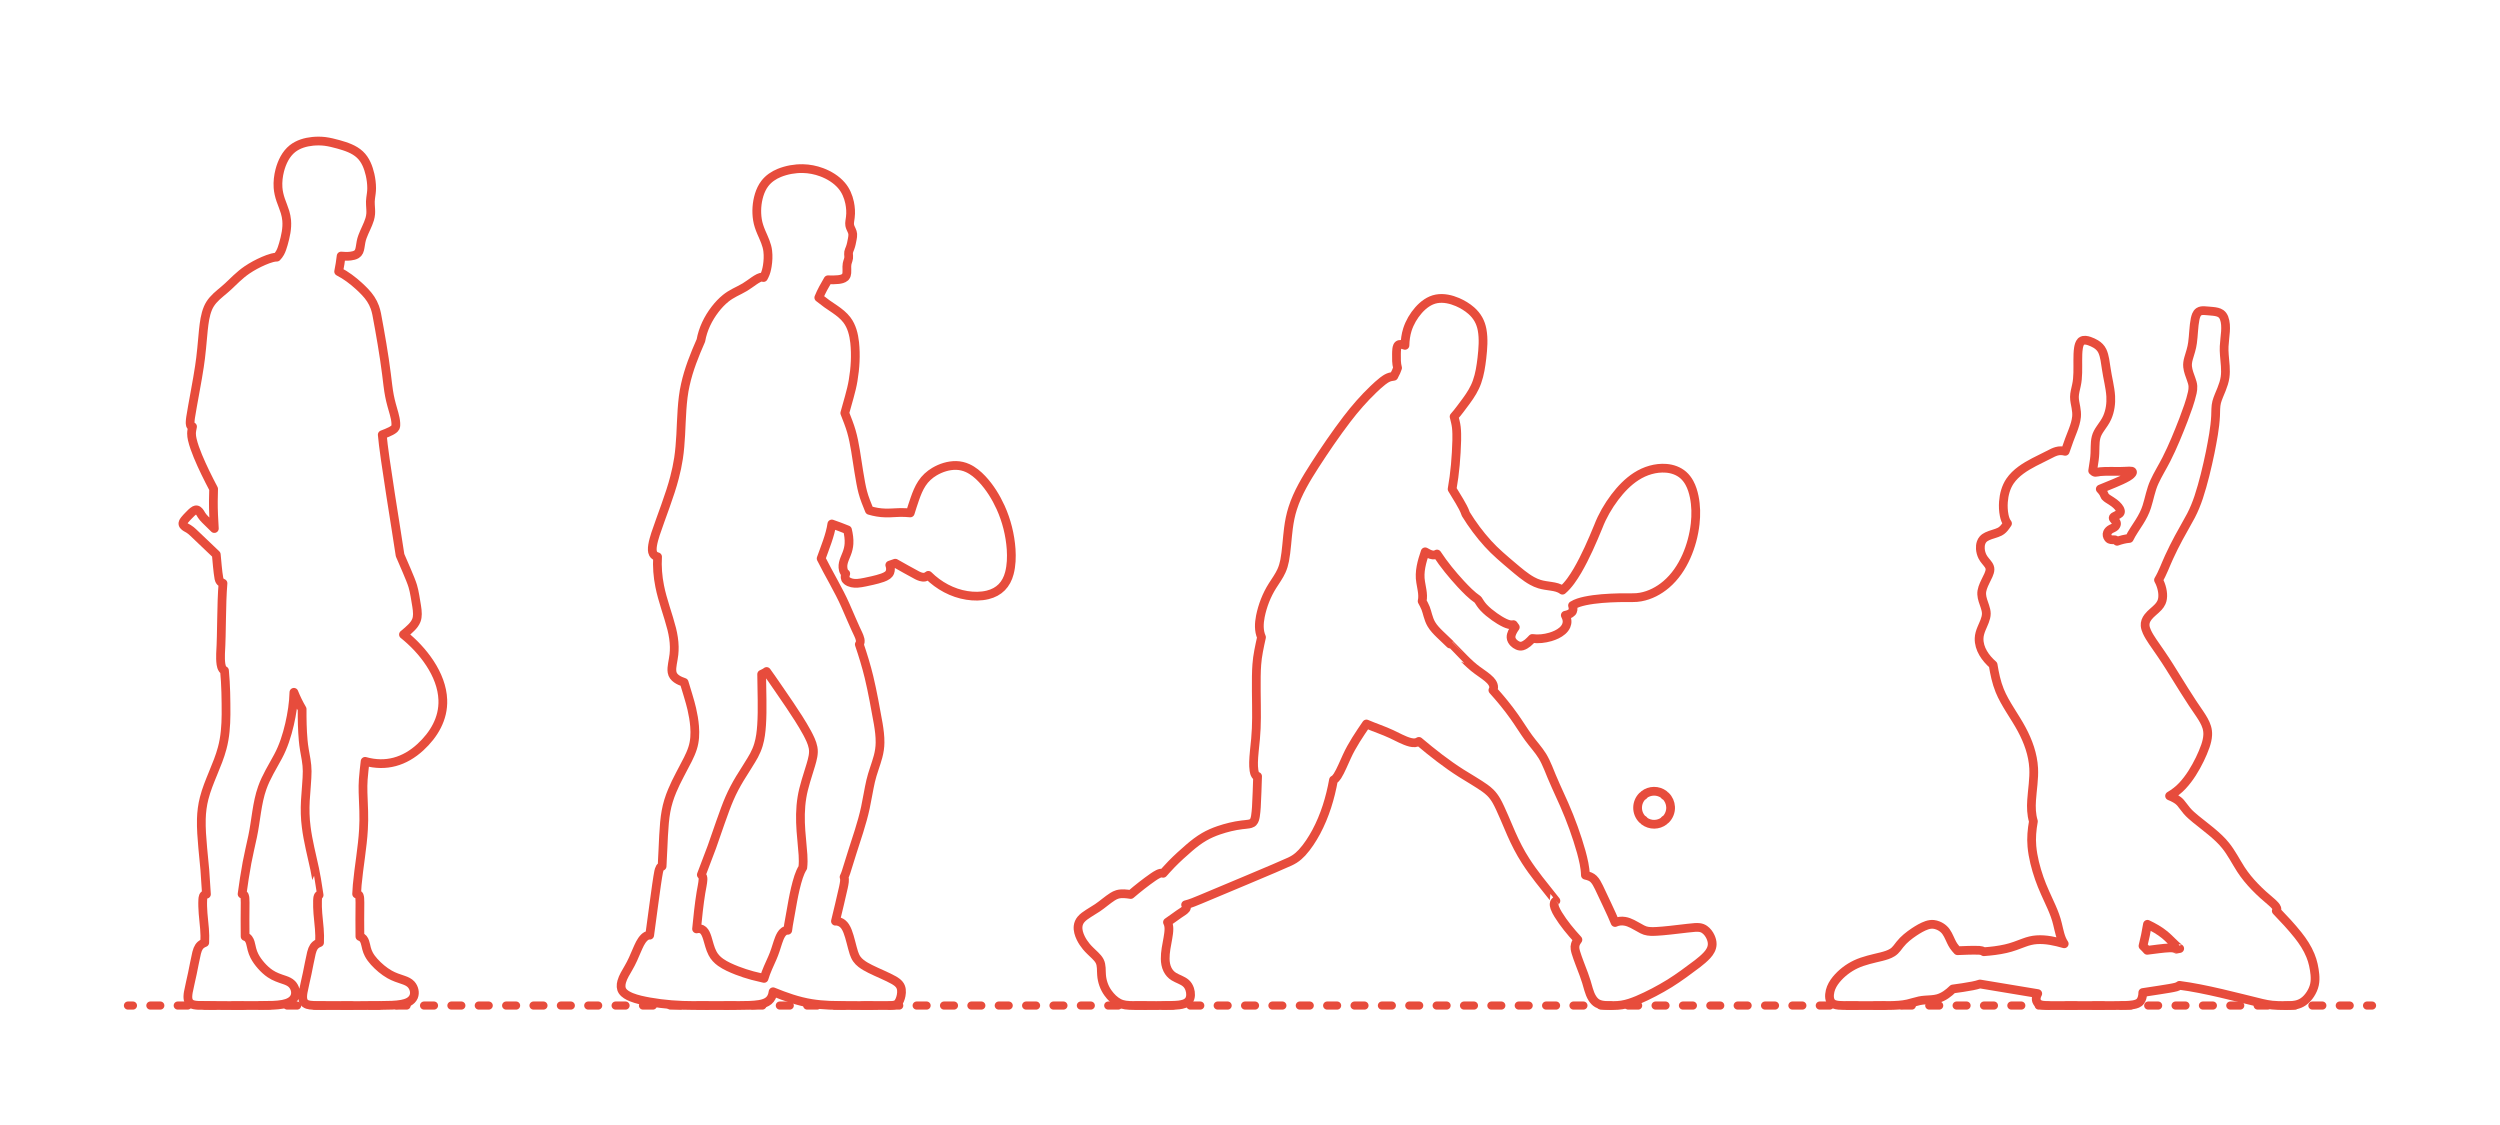 <?xml version="1.0" encoding="utf-8"?>
<!-- Generator: Adobe Illustrator 25.0.0, SVG Export Plug-In . SVG Version: 6.00 Build 0)  -->
<svg version="1.1" xmlns="http://www.w3.org/2000/svg" xmlns:xlink="http://www.w3.org/1999/xlink" x="0px" y="0px" width="1000px"
	 height="450px" viewBox="0 0 1000 450" style="enable-background:new 0 0 1000 450;" xml:space="preserve">
<style type="text/css">
	.st0{fill:#FFFFFF;}
	.st1{fill:#E74C3C;}
	.st2{fill:none;stroke:#E74C3C;stroke-width:2.75;stroke-linecap:round;stroke-linejoin:round;}
	.st3{fill:none;stroke:#E74C3C;stroke-width:2.75;stroke-linecap:round;stroke-linejoin:round;stroke-dasharray:2.79,5.58;}
	.st4{fill:none;stroke:#E74C3C;stroke-width:2.75;stroke-linecap:round;stroke-linejoin:round;stroke-dasharray:3.277,6.553;}
	.st5{fill:none;stroke:#E74C3C;stroke-width:2.75;stroke-linecap:round;stroke-linejoin:round;stroke-dasharray:2.966,5.931;}
	.st6{fill:none;stroke:#E74C3C;stroke-width:2.75;stroke-linecap:round;stroke-linejoin:round;stroke-dasharray:3.245,6.49;}
	.st7{fill:none;stroke:#E74C3C;stroke-width:2.75;stroke-linecap:round;stroke-linejoin:round;stroke-dasharray:3.275,6.55;}
	.st8{fill:none;stroke:#E74C3C;stroke-width:2.75;stroke-linecap:round;stroke-linejoin:round;stroke-dasharray:3.384,6.767;}
	.st9{fill:none;stroke:#E74C3C;stroke-width:2.75;stroke-linecap:round;stroke-linejoin:round;stroke-dasharray:3.2,6.401;}
	.st10{fill:none;stroke:#E74C3C;stroke-width:3.25;stroke-linecap:round;stroke-linejoin:round;}
	.st11{fill:none;stroke:#E74C3C;stroke-width:3.25;stroke-linecap:round;stroke-linejoin:round;stroke-dasharray:3.996,6.994;}
	.st12{fill:none;stroke:#E74C3C;stroke-width:3.25;stroke-linecap:round;stroke-linejoin:round;stroke-dasharray:4.019,7.034;}
	.st13{fill:none;stroke:#E74C3C;stroke-width:3.25;stroke-linecap:round;stroke-linejoin:round;stroke-dasharray:4.02,7.035;}
	.st14{fill:none;stroke:#E74C3C;stroke-width:3.25;stroke-linecap:round;stroke-linejoin:round;stroke-dasharray:3.99,6.982;}
	.st15{fill:none;stroke:#E74C3C;stroke-width:3.25;stroke-linecap:round;stroke-linejoin:round;stroke-dasharray:3.995,6.992;}
	.st16{fill:none;stroke:#E74C3C;stroke-width:3.25;stroke-linecap:round;stroke-linejoin:round;stroke-dasharray:3.995,6.992;}
	.st17{fill:none;stroke:#E74C3C;stroke-width:3.25;stroke-linecap:round;stroke-linejoin:round;stroke-dasharray:3.998,6.997;}
	.st18{fill:none;stroke:#E74C3C;stroke-width:3.25;stroke-linecap:round;stroke-linejoin:round;stroke-dasharray:4.018,7.031;}
	.st19{fill:none;stroke:#E74C3C;stroke-width:3.25;stroke-linecap:round;stroke-linejoin:round;stroke-dasharray:3.998,6.996;}
	.st20{fill:none;stroke:#E74C3C;stroke-width:3.25;stroke-linecap:round;stroke-linejoin:round;stroke-dasharray:4.021,7.036;}
	.st21{fill:none;stroke:#E74C3C;stroke-width:3.25;stroke-linecap:round;stroke-linejoin:round;stroke-dasharray:4.021,7.037;}
	.st22{fill:none;stroke:#E74C3C;stroke-width:3.25;stroke-linecap:round;stroke-linejoin:round;stroke-dasharray:3.982,6.968;}
	.st23{fill:none;stroke:#E74C3C;stroke-width:3.25;stroke-linecap:round;stroke-linejoin:round;stroke-dasharray:3.955,6.922;}
	.st24{fill:none;stroke:#E74C3C;stroke-width:3.25;stroke-linecap:round;stroke-linejoin:round;stroke-dasharray:4.07,7.122;}
	.st25{fill:none;stroke:#E74C3C;stroke-width:3.25;stroke-linecap:round;stroke-linejoin:round;stroke-dasharray:4.069,7.121;}
	.st26{fill:none;stroke:#E74C3C;stroke-width:3.25;stroke-linecap:round;stroke-linejoin:round;stroke-dasharray:4.049,7.086;}
	.st27{fill:none;stroke:#E74C3C;stroke-width:3.25;stroke-linecap:round;stroke-linejoin:round;stroke-dasharray:3.969,6.946;}
	.st28{fill:none;stroke:#E74C3C;stroke-width:3.25;stroke-linecap:round;stroke-linejoin:round;stroke-dasharray:4.031,7.054;}
	.st29{fill:none;stroke:#E74C3C;stroke-width:3.25;stroke-linecap:round;stroke-linejoin:round;stroke-dasharray:4.008,7.014;}
	.st30{fill:none;stroke:#E74C3C;stroke-width:3.25;stroke-linecap:round;stroke-linejoin:round;stroke-dasharray:3.999,6.998;}
	.st31{fill:none;stroke:#E74C3C;stroke-width:3.25;stroke-linecap:round;stroke-linejoin:round;stroke-dasharray:4.022,7.038;}
	.st32{fill:none;stroke:#E74C3C;stroke-width:3.25;stroke-linecap:round;stroke-linejoin:round;stroke-dasharray:4.012,7.021;}
	.st33{fill:none;stroke:#E74C3C;stroke-width:3.25;stroke-linecap:round;stroke-linejoin:round;stroke-dasharray:4.017,7.03;}
	.st34{fill:none;stroke:#E74C3C;stroke-width:3.25;stroke-linecap:round;stroke-linejoin:round;stroke-dasharray:4.002,7.004;}
	.st35{fill:none;stroke:#E74C3C;stroke-width:3.25;stroke-linecap:round;stroke-linejoin:round;stroke-dasharray:4.013,7.023;}
	.st36{fill:none;stroke:#E74C3C;stroke-width:3.25;stroke-linecap:round;stroke-linejoin:round;stroke-dasharray:3.974,6.955;}
	.st37{fill:none;stroke:#E74C3C;stroke-width:3.25;stroke-linecap:round;stroke-linejoin:round;stroke-dasharray:3.99,6.983;}
	.st38{fill:none;stroke:#E74C3C;stroke-width:3.25;stroke-linecap:round;stroke-linejoin:round;stroke-dasharray:4.017,7.029;}
	.st39{fill:none;stroke:#E74C3C;stroke-width:3.25;stroke-linecap:round;stroke-linejoin:round;stroke-dasharray:3.981,6.966;}
	.st40{fill:none;stroke:#E74C3C;stroke-width:3.25;stroke-linecap:round;stroke-linejoin:round;stroke-dasharray:4.013,7.023;}
	.st41{fill:none;stroke:#E74C3C;stroke-width:3.25;stroke-linecap:round;stroke-linejoin:round;stroke-dasharray:3.997,6.994;}
	.st42{fill:none;stroke:#E74C3C;stroke-width:3;stroke-linecap:round;stroke-linejoin:round;}
	.st43{fill:none;stroke:#E74C3C;stroke-width:3;stroke-linecap:round;stroke-linejoin:round;stroke-dasharray:3.979,6.963;}
	.st44{fill:none;stroke:#E74C3C;stroke-width:3;stroke-linecap:round;stroke-linejoin:round;stroke-dasharray:3.98,6.966;}
	.st45{fill:none;stroke:#E74C3C;stroke-width:3;stroke-linecap:round;stroke-linejoin:round;stroke-dasharray:3.979,6.964;}
	.st46{fill:none;stroke:#E74C3C;stroke-width:2.75;stroke-linecap:round;stroke-linejoin:round;stroke-miterlimit:10;}
	.st47{fill:none;stroke:#E74C3C;stroke-width:3.5;stroke-linecap:round;stroke-linejoin:round;stroke-miterlimit:10;}
	.st48{fill:none;stroke:#E74C3C;stroke-width:3;stroke-linecap:round;stroke-linejoin:round;stroke-miterlimit:10;}
</style>
<g id="FILL-BACKGROUND">
	<rect x="0" class="st0" width="1000" height="450"/>
</g>
<g id="N-TEXT">
</g>
<g id="N-DIMENSIONS">
</g>
<g id="_x32_D_x24_AG-GUIDES">
</g>
<g id="_x32_D_x24_AG-DIAGRAM">
	<g id="POLYLINE_1756_">
		<g>
			<g>
				<line class="st10" x1="51.18" y1="402.22" x2="53.18" y2="402.22"/>
				<line class="st39" x1="60.146" y1="402.22" x2="943.337" y2="402.22"/>
				<line class="st10" x1="946.82" y1="402.22" x2="948.82" y2="402.22"/>
			</g>
		</g>
	</g>
</g>
<g id="_x32_D_x24_AG-SPORTS">
</g>
<g id="_x32_D_x24_AG-OUTLINE">
	<g id="POLYLINE_1701_">
		<path class="st47" d="M871.88,379.416c-2.072-1.572-3.937-3.792-5.937-5.449c-2.098-1.73-4.51-3.077-6.958-4.245
			c-0.461,2.867-1.073,5.84-1.784,8.655c0.572,0.549,1.176,1.141,1.679,1.752c2.609-0.309,6.515-0.906,9.101-0.983
			c0.427-0.007,0.863,0.005,1.284,0.077c0.407,0.066,0.828,0.188,1.159,0.37c0.064,0.034,0.11,0.064,0.137,0.08
			C870.596,379.694,871.88,379.416,871.88,379.416z"/>
	</g>
	<g id="POLYLINE_1702_">
		<path class="st47" d="M851.728,215.389c0.994-2.126,2.795-4.623,4.04-6.636c1.188-1.903,2.26-3.915,2.938-6.059
			c1.043-3.242,1.612-6.811,3.054-9.912c1.305-2.908,3.366-6.216,4.798-9.064c2.562-5.031,4.819-10.617,6.858-15.883
			c1.297-3.494,2.706-7.164,3.504-10.805c0.169-0.837,0.293-1.699,0.236-2.554c-0.056-0.945-0.359-1.864-0.676-2.75
			c-0.572-1.585-1.263-3.309-1.438-4.991c-0.128-1.125,0.069-2.261,0.371-3.343c0.585-1.999,1.341-4.177,1.594-6.252
			c0.403-2.782,0.464-6.787,1.039-9.536c0.239-1.039,0.561-2.286,1.482-2.904c0.653-0.427,1.397-0.465,2.138-0.448
			c0.588,0.004,2.942,0.257,3.558,0.297c1.067,0.115,2.24,0.293,3.129,0.922c0.611,0.435,0.996,1.05,1.265,1.704
			c0.672,1.72,0.678,3.626,0.573,5.445c-0.125,1.858-0.45,4.048-0.53,5.908c-0.057,1.142-0.013,2.33,0.077,3.47
			c0.228,2.796,0.693,6.113,0.283,8.888c-0.232,1.65-0.779,3.257-1.389,4.801c-0.562,1.422-1.604,3.706-1.966,5.167
			c-0.221,0.86-0.314,1.756-0.351,2.641l-0.084,2.859c-0.238,4.863-1.218,9.828-2.153,14.602c-1.25,5.994-2.702,12.157-4.618,17.974
			c-0.834,2.49-1.851,4.993-3.059,7.324c-0.994,1.932-3.88,6.91-4.887,8.824c-1.324,2.47-2.728,5.23-3.881,7.781
			c-1.304,2.811-2.613,6.487-4.228,9.131c0.639,1.158,1.105,2.415,1.396,3.704c0.267,1.207,0.389,2.466,0.217,3.695
			c-0.075,0.523-0.209,1.041-0.422,1.525c-0.309,0.707-0.75,1.317-1.263,1.882c-1.261,1.384-2.978,2.517-4.117,4.015
			c-0.374,0.487-0.699,1.023-0.91,1.602c-0.224,0.611-0.305,1.237-0.254,1.85c0.073,0.866,0.37,1.701,0.725,2.489
			c0.618,1.353,1.457,2.648,2.28,3.886c1.983,2.843,4.893,7.049,6.702,9.951c3.354,5.387,8.622,14.002,12.246,19.1
			c1.072,1.629,2.141,3.324,2.707,5.204c0.304,1.011,0.423,2.079,0.373,3.132c-0.067,1.477-0.436,2.934-0.904,4.332
			c-0.622,1.823-1.418,3.635-2.252,5.37c-1.854,3.782-4.058,7.469-6.936,10.566c-1.496,1.608-3.259,2.972-5.156,4.073
			c1.601,0.646,3.222,1.435,4.389,2.743c0.867,0.979,1.669,2.248,2.535,3.227c1.062,1.239,2.36,2.333,3.617,3.371
			c3.793,3.097,8.801,6.651,11.833,10.478c2.287,2.788,4.223,6.609,6.178,9.638c3.243,4.983,7.631,9.183,12.183,12.966
			c0.497,0.439,1.015,0.906,1.451,1.405c0.258,0.298,0.533,0.661,0.661,1.022c0.013,0.039,0.017,0.052,0.017,0.052
			c0.012,0.039,0.015,0.051,0.015,0.051c0.01,0.039,0.013,0.051,0.013,0.051c0.008,0.038,0.011,0.051,0.011,0.051
			c0.007,0.038,0.009,0.051,0.009,0.051c0.005,0.038,0.006,0.051,0.006,0.051c0.003,0.038,0.004,0.051,0.004,0.051
			c0.002,0.038,0.002,0.051,0.002,0.051c0,0.038-0.001,0.051-0.001,0.051c-0.002,0.038-0.003,0.051-0.003,0.051
			c-0.004,0.038-0.006,0.051-0.006,0.051c-0.006,0.038-0.008,0.051-0.008,0.051c-0.008,0.038-0.011,0.051-0.011,0.051
			c-0.01,0.038-0.013,0.051-0.013,0.051c-0.012,0.038-0.016,0.051-0.016,0.051c-0.014,0.038-0.019,0.051-0.019,0.051
			c-0.016,0.038-0.021,0.051-0.021,0.051c-0.018,0.038-0.024,0.051-0.024,0.051c-0.02,0.038-0.027,0.051-0.027,0.051
			c-0.022,0.038-0.03,0.051-0.03,0.051c-0.024,0.038-0.033,0.051-0.033,0.051c-0.026,0.038-0.036,0.051-0.036,0.051
			c2.968,3.081,6.05,6.359,8.706,9.708c1.979,2.487,3.748,5.186,4.949,8.139c1.013,2.414,1.531,5.018,1.79,7.615
			c0.122,1.339,0.117,2.71-0.168,4.029c-0.299,1.38-0.9,2.689-1.668,3.87c-0.769,1.168-1.716,2.247-2.88,3.033
			c-0.854,0.58-1.829,0.977-2.838,1.189c-1.483,0.321-3.122,0.29-4.636,0.3c-1.579-0.003-3.307-0.012-4.875-0.185
			c-1.363-0.138-2.758-0.414-4.092-0.724c-10.194-2.474-22.702-5.857-33.023-7.184c-0.416,0.349-0.851,0.508-1.345,0.665
			c-2.158,0.624-10.964,1.79-13.316,2.211c0.011,0.716-0.085,1.438-0.297,2.123c-0.139,0.447-0.354,0.943-0.629,1.312
			c-0.687,0.932-1.785,1.239-2.859,1.434c-1.053,0.179-2.163,0.241-3.23,0.286c-3.307,0.128-26.74,0.028-30.552,0.052
			c-0.837-0.016-1.709-0.032-2.536-0.162c-0.634-0.095-1.342-0.325-1.798-0.765c-0.039-0.038-0.059-0.057-0.059-0.057
			c-0.038-0.039-0.056-0.058-0.056-0.058c-0.036-0.04-0.054-0.06-0.054-0.06c-0.035-0.041-0.052-0.062-0.052-0.062
			c-0.033-0.042-0.049-0.064-0.049-0.064c-0.032-0.043-0.047-0.065-0.047-0.065c-0.03-0.045-0.045-0.067-0.045-0.067
			c-0.676-1.08-0.316-2.398,0.249-3.425l-23.118-3.842c-0.939,0.33-1.954,0.553-2.929,0.753c-2.49,0.495-5.394,0.897-7.917,1.242
			c-1.699,1.668-3.671,3.18-5.993,3.835c-1.564,0.449-3.521,0.47-5.144,0.589c-0.733,0.055-1.488,0.14-2.207,0.291
			c-1.442,0.298-3.247,0.909-4.685,1.227c-2.35,0.546-4.831,0.627-7.236,0.677c-3.353-0.053-17.39,0.165-20.452-0.099
			c-0.638-0.068-1.331-0.187-1.911-0.45c-0.487-0.214-0.889-0.563-1.157-0.984c-0.297-0.467-0.433-0.949-0.508-1.472
			c-0.123-0.944-0.009-1.908,0.212-2.829c0.413-1.694,1.329-3.226,2.424-4.567c2.128-2.576,4.855-4.665,7.874-6.092
			c3.148-1.477,6.849-2.225,10.217-3.055c1.52-0.397,3.085-0.828,4.419-1.681c0.692-0.441,1.278-1.031,1.784-1.672l1.2-1.546
			c1.57-2,3.612-3.59,5.712-5c1.589-1.037,3.247-2.053,5.052-2.666c0.868-0.286,1.794-0.446,2.707-0.345
			c0.6,0.063,1.188,0.235,1.748,0.454c0.837,0.329,1.622,0.804,2.285,1.414c1.413,1.254,2.144,3.244,2.942,4.913
			c0.302,0.63,0.632,1.271,1.025,1.848c0.449,0.666,1.022,1.306,1.562,1.901c2.8-0.105,5.943-0.265,8.736-0.15
			c0.301,0.021,0.665,0.068,0.939,0.152c0.312,0.09,0.603,0.246,0.844,0.403c2.928-0.213,5.899-0.552,8.763-1.209
			c2.404-0.52,5.063-1.546,7.37-2.429c1.594-0.595,3.268-1.028,4.97-1.145c3.743-0.26,7.48,0.598,11.06,1.616
			c-1.554-2.261-2.021-5.276-2.679-7.894c-0.547-2.326-1.413-4.604-2.378-6.787c-1.574-3.503-3.687-7.894-4.911-11.491
			c-1.427-4.133-2.564-8.442-2.959-12.805c-0.306-3.333,0.011-6.709,0.601-9.995c-0.833-2.741-0.907-5.658-0.716-8.498
			c0.27-4.091,1.045-8.622,0.823-12.721c-0.284-5.505-2.213-10.812-4.809-15.631c-2.656-5.001-6.653-10.185-8.781-15.452
			c-1.332-3.282-2.06-6.818-2.63-10.305c-3.056-2.667-5.744-6.388-5.606-10.612c0.041-1.382,0.48-2.718,1.007-3.984
			c0.741-1.815,1.877-3.89,1.882-5.887c0.001-0.984-0.266-1.951-0.57-2.879c-0.505-1.512-1.217-3.239-1.281-4.835
			c-0.049-0.888,0.121-1.775,0.4-2.615c0.571-1.736,1.571-3.404,2.301-5.074c0.31-0.731,0.611-1.517,0.62-2.319
			c0.004-0.672-0.26-1.267-0.607-1.79c-0.753-1.106-1.803-2.07-2.398-3.282c-0.489-0.969-0.775-2.044-0.85-3.127
			c-0.054-0.833,0.019-1.686,0.294-2.478c0.16-0.479,0.455-1.001,0.782-1.359c0.492-0.541,1.034-0.868,1.666-1.177
			c1.578-0.763,3.471-1.063,5.035-1.859c0.943-0.486,1.683-1.279,2.288-2.137l0.795-1.14c-0.753-0.948-1.083-2.084-1.328-3.24
			c-0.354-1.772-0.429-3.604-0.303-5.405c0.217-2.912,0.983-5.858,2.633-8.298c2.361-3.445,6.035-5.7,9.669-7.607
			c0.703-0.348,6.986-3.532,7.514-3.768c0.46-0.21,0.942-0.404,1.429-0.541c1.135-0.336,2.328-0.288,3.465,0.009l0.239-0.652
			c0.756-2.283,1.973-5.582,2.882-7.807c0.65-1.745,1.252-3.556,1.416-5.42c0.107-1.224-0.036-2.466-0.25-3.671
			c-0.231-1.307-0.619-2.914-0.596-4.236c0.002-1.426,0.512-3.263,0.808-4.662c0.708-3.12,0.524-6.812,0.539-10.008
			c0.011-1.601,0.017-3.289,0.266-4.87c0.154-0.892,0.383-1.909,1.014-2.57c0.025-0.025,0.051-0.05,0.051-0.05
			c0.026-0.024,0.052-0.047,0.052-0.047c0.027-0.023,0.053-0.045,0.053-0.045c0.027-0.022,0.055-0.042,0.055-0.042
			c0.445-0.336,1.019-0.404,1.53-0.373c0.541,0.035,1.074,0.174,1.587,0.346c0.899,0.314,1.781,0.712,2.599,1.201
			c1.105,0.659,2.057,1.603,2.608,2.775c0.992,2.13,1.197,4.775,1.57,7.078c0.488,3.508,1.581,7.496,1.785,11.035
			c0.163,2.865-0.229,5.803-1.38,8.445c-0.659,1.575-1.819,3.092-2.782,4.495c-0.722,1.058-1.391,2.191-1.699,3.445
			c-0.306,1.197-0.37,2.458-0.4,3.689c-0.015,1.735-0.061,3.694-0.309,5.405l-0.647,4.308c0.125,0.123,0.319,0.29,0.431,0.366
			c0.044,0.03,0.065,0.044,0.065,0.044c0.043,0.027,0.065,0.04,0.065,0.04c0.043,0.025,0.064,0.036,0.064,0.036
			c0.043,0.022,0.064,0.032,0.064,0.032c0.034,0.016,0.047,0.021,0.047,0.021c0.039,0.016,0.052,0.021,0.052,0.021
			c0.039,0.014,0.052,0.018,0.052,0.018c0.039,0.012,0.052,0.015,0.052,0.015c0.039,0.01,0.052,0.013,0.052,0.013
			c0.039,0.008,0.052,0.01,0.052,0.01c0.039,0.006,0.052,0.008,0.052,0.008c0.039,0.005,0.052,0.006,0.052,0.006
			c0.04,0.003,0.053,0.004,0.053,0.004c0.556,0.009,1.213-0.215,1.814-0.265c1.947-0.219,6.165-0.099,8.17-0.124
			c1.12-0.002,2.43-0.103,3.551-0.136c0.254-0.003,0.583,0.003,0.815,0.054c0.034,0.008,0.051,0.012,0.051,0.012
			c0.032,0.009,0.048,0.014,0.048,0.014c0.045,0.015,0.052,0.018,0.052,0.018c0.041,0.017,0.047,0.02,0.047,0.02
			c0.043,0.023,0.049,0.026,0.049,0.026c0.043,0.029,0.048,0.033,0.048,0.033c0.044,0.041,0.048,0.046,0.048,0.046
			c0.032,0.045,0.034,0.048,0.034,0.048c0.02,0.045,0.022,0.048,0.022,0.048c0.012,0.045,0.013,0.049,0.013,0.049
			c0.005,0.045,0.006,0.048,0.006,0.048c0,0.039,0,0.047,0,0.047c-0.004,0.041-0.005,0.049-0.005,0.049
			c-0.008,0.043-0.01,0.052-0.01,0.052c-0.012,0.045-0.015,0.054-0.015,0.054c-0.013,0.037-0.016,0.046-0.016,0.046
			c-0.015,0.038-0.019,0.047-0.019,0.047c-0.018,0.039-0.028,0.059-0.028,0.059c-0.021,0.04-0.032,0.06-0.032,0.06
			c-0.024,0.041-0.037,0.062-0.037,0.062c-0.027,0.042-0.041,0.063-0.041,0.063c-0.03,0.043-0.046,0.064-0.046,0.064
			c-0.473,0.604-1.058,0.969-1.685,1.358c-2.948,1.717-7.78,3.469-10.953,4.82c0.457,0.482,0.9,0.994,1.243,1.566
			c0.265,0.422,0.378,0.957,0.647,1.349c0.026,0.038,0.04,0.057,0.04,0.057c0.029,0.038,0.043,0.057,0.043,0.057
			c0.031,0.038,0.043,0.052,0.043,0.052c0.344,0.388,0.715,0.626,1.125,0.902c0.776,0.502,1.737,1.067,2.463,1.635
			c0.594,0.457,1.161,0.965,1.633,1.549c0.368,0.466,0.686,0.959,0.803,1.515c0.009,0.047,0.013,0.078,0.016,0.093
			c0.006,0.046,0.007,0.061,0.007,0.061c0.004,0.045,0.005,0.061,0.005,0.061c0.002,0.045,0.002,0.06,0.002,0.06
			c0,0.044,0,0.059,0,0.059c-0.002,0.044-0.003,0.058-0.003,0.058c-0.004,0.043-0.006,0.058-0.006,0.058
			c-0.006,0.043-0.009,0.057-0.009,0.057c-0.009,0.042-0.012,0.056-0.012,0.056c-0.011,0.041-0.015,0.055-0.015,0.055
			c-0.013,0.041-0.018,0.054-0.018,0.054c-0.016,0.04-0.021,0.053-0.021,0.053c-0.018,0.039-0.024,0.052-0.024,0.052
			c-0.021,0.039-0.029,0.053-0.029,0.053c-0.025,0.041-0.034,0.054-0.034,0.054c-0.028,0.04-0.038,0.053-0.038,0.053
			c-0.03,0.039-0.041,0.052-0.041,0.052c-0.033,0.038-0.044,0.051-0.044,0.051c-0.035,0.037-0.047,0.049-0.047,0.049
			c-0.038,0.036-0.05,0.048-0.05,0.048c-0.601,0.532-1.419,0.763-2.075,1.185c-0.055,0.037-0.089,0.062-0.106,0.074
			c-0.033,0.025-0.048,0.038-0.048,0.038c-0.045,0.038-0.06,0.051-0.06,0.051c-0.041,0.039-0.047,0.045-0.047,0.045
			c-0.036,0.039-0.042,0.046-0.042,0.046c-0.032,0.04-0.037,0.047-0.037,0.047c-0.027,0.041-0.031,0.048-0.031,0.048
			c-0.022,0.042-0.025,0.049-0.025,0.049c-0.017,0.043-0.019,0.05-0.019,0.05c-0.011,0.044-0.012,0.047-0.012,0.047
			c-0.006,0.045-0.006,0.048-0.006,0.048c-0.001,0.046,0,0.049,0,0.049c0.005,0.043,0.005,0.047,0.005,0.047
			c0.009,0.042,0.01,0.047,0.01,0.047c0.014,0.044,0.016,0.05,0.016,0.05c0.019,0.045,0.024,0.057,0.024,0.057
			c0.018,0.035,0.024,0.046,0.024,0.046c0.02,0.035,0.027,0.047,0.027,0.047c0.095,0.15,0.169,0.235,0.269,0.352
			c0.238,0.272,0.569,0.618,0.744,0.922c0.044,0.076,0.074,0.139,0.095,0.187c0.013,0.031,0.019,0.047,0.019,0.047
			c0.016,0.045,0.021,0.059,0.021,0.059c0.013,0.044,0.017,0.058,0.017,0.058c0.011,0.044,0.014,0.058,0.014,0.058
			c0.009,0.044,0.011,0.059,0.011,0.059c0.007,0.044,0.009,0.059,0.009,0.059c0.005,0.044,0.006,0.059,0.006,0.059
			c0.003,0.044,0.003,0.059,0.003,0.059c0.001,0.044,0,0.059,0,0.059c-0.001,0.044-0.002,0.058-0.002,0.058
			c-0.003,0.044-0.005,0.058-0.005,0.058c-0.005,0.044-0.007,0.058-0.007,0.058c-0.007,0.043-0.01,0.058-0.01,0.058
			c-0.009,0.043-0.012,0.057-0.012,0.057c-0.01,0.043-0.014,0.057-0.014,0.057c-0.012,0.042-0.016,0.057-0.016,0.057
			c-0.014,0.042-0.018,0.056-0.018,0.056c-0.082,0.231-0.197,0.415-0.332,0.579c-0.039,0.045-0.059,0.068-0.059,0.068
			c-0.041,0.043-0.061,0.065-0.061,0.065c-0.042,0.041-0.064,0.062-0.064,0.062c-0.473,0.431-1.063,0.597-1.606,0.898
			c-0.62,0.336-1.167,0.851-1.426,1.478c-0.302,0.714-0.095,1.534,0.336,2.104c0.036,0.046,0.048,0.061,0.048,0.061
			c0.037,0.044,0.05,0.059,0.05,0.059c0.039,0.042,0.052,0.056,0.052,0.056c0.04,0.041,0.054,0.054,0.054,0.054
			c0.041,0.039,0.055,0.051,0.055,0.051c0.042,0.037,0.057,0.049,0.057,0.049c0.044,0.035,0.058,0.046,0.058,0.046
			c0.045,0.033,0.06,0.043,0.06,0.043c0.046,0.03,0.061,0.04,0.061,0.04c0.031,0.019,0.047,0.028,0.047,0.028
			c0.032,0.018,0.048,0.026,0.048,0.026c0.032,0.016,0.048,0.024,0.048,0.024c0.615,0.284,1.275,0.119,1.908,0.195
			c0.04,0.006,0.053,0.008,0.053,0.008c0.039,0.007,0.051,0.01,0.051,0.01c0.036,0.009,0.054,0.013,0.054,0.013
			c0.035,0.01,0.052,0.015,0.052,0.015c0.034,0.011,0.05,0.017,0.05,0.017c0.033,0.013,0.049,0.019,0.049,0.019
			c0.032,0.014,0.047,0.021,0.047,0.021c0.046,0.023,0.06,0.031,0.06,0.031c0.044,0.025,0.058,0.033,0.058,0.033
			c0.042,0.027,0.056,0.036,0.056,0.036c0.041,0.028,0.054,0.038,0.054,0.038c0.08,0.059,0.121,0.095,0.167,0.134l0.247,0.222
			C848.422,215.958,850.061,215.512,851.728,215.389z"/>
	</g>
	<g id="POLYLINE_1703_">
		<path class="st47" d="M304.664,269.705c0.038,6.252,0.406,14.168-0.029,20.375c-0.177,2.621-0.485,5.289-1.247,7.811
			c-0.437,1.461-1.044,2.895-1.763,4.24c-0.765,1.519-4.722,7.684-5.664,9.235c-1.54,2.558-2.994,5.278-4.175,8.021
			c-1.937,4.351-5.387,14.799-7.039,19.404l-4.214,11.114c0.567,0.505,0.695,1.191,0.67,1.89c-0.036,1.288-0.627,3.983-0.832,5.282
			c-0.744,4.561-1.295,9.876-1.744,14.489c0.921-0.255,1.959-0.112,2.65,0.529c0.422,0.383,0.682,0.798,0.935,1.288
			c0.286,0.567,0.506,1.178,0.699,1.783c0.611,1.981,1.105,4.261,2.071,6.102c0.743,1.47,1.9,2.697,3.237,3.646
			c1.986,1.409,4.273,2.385,6.527,3.278c2.02,0.781,4.138,1.482,6.229,2.045c1.253,0.35,3.396,0.777,4.65,1.128
			c0.422-1.44,0.981-2.894,1.576-4.271l1.731-3.887c0.84-1.85,1.632-4.415,2.249-6.37c0.349-1.025,0.725-2.07,1.287-3
			c0.29-0.479,0.679-0.971,1.134-1.285c0.444-0.317,0.982-0.463,1.495-0.435c0.066-0.666,0.192-1.468,0.3-2.132
			c1.185-6.229,2.088-13.266,4.052-19.281c0.439-1.269,0.938-2.547,1.674-3.676c0.195-1.673,0.186-3.401,0.074-5.08
			c-0.146-2.317-0.661-7.246-0.821-9.572c-0.319-4.462-0.332-9.01,0.406-13.432c0.623-4.021,2.381-9.145,3.567-13.066
			c0.633-2.199,1.328-4.521,0.881-6.822c-0.394-2.087-1.391-4.019-2.372-5.884c-2.049-3.786-4.633-7.693-7.029-11.277
			c-1.948-2.835-7.215-10.613-9.19-13.297C306.06,269.069,305.337,269.389,304.664,269.705z"/>
	</g>
	<g id="POLYLINE_1704_">
		<path class="st47" d="M305.392,111.013l0.368-0.714c0.621-1.209,0.928-2.556,1.151-3.888c0.314-1.959,0.42-3.976,0.19-5.95
			c-0.258-2.559-1.555-5.169-2.565-7.51c-0.689-1.617-1.284-3.306-1.558-5.047c-0.521-3.302-0.283-6.736,0.685-9.936
			c0.509-1.643,1.242-3.243,2.301-4.606c1.472-1.913,3.539-3.298,5.76-4.202c2.975-1.193,6.211-1.78,9.415-1.718
			c2.56,0.055,5.121,0.557,7.519,1.451c2.996,1.123,5.837,2.842,7.941,5.282c1.69,1.95,2.723,4.399,3.247,6.909
			c0.393,1.914,0.535,3.905,0.284,5.847l-0.231,1.626c-0.064,0.513-0.102,1.041-0.013,1.554c0.122,0.705,0.49,1.393,0.778,2.033
			c0.213,0.459,0.402,0.999,0.431,1.482c0.053,0.668-0.066,1.309-0.18,1.961c-0.227,1.222-0.459,2.51-0.907,3.671
			c-0.188,0.483-0.471,1.091-0.558,1.596c-0.091,0.507-0.014,1.038,0.018,1.542c0.049,0.569-0.014,1.089-0.19,1.609
			c-0.155,0.481-0.362,1.057-0.45,1.549c-0.07,0.357-0.093,0.729-0.096,1.093c-0.008,0.794,0.069,1.716,0,2.507
			c-0.045,0.541-0.183,1.134-0.53,1.539c-0.039,0.045-0.059,0.068-0.059,0.068c-0.041,0.044-0.062,0.065-0.062,0.065
			c-0.043,0.042-0.065,0.063-0.065,0.063c-0.726,0.646-1.724,0.818-2.647,0.939c-1.374,0.151-2.788,0.147-4.168,0.084
			c-1.347,2.285-2.694,4.665-3.684,7.128c0.885,0.658,2.345,1.831,3.235,2.467c0.331,0.253,2.84,1.934,3.239,2.207
			c1.745,1.216,3.47,2.552,4.764,4.257c1.971,2.597,2.761,5.873,3.112,9.062c0.525,5.027,0.223,10.144-0.614,15.121
			c-0.665,4.159-2.26,8.989-3.337,13.072c0.838,2.161,2.021,5.1,2.632,7.299c0.73,2.496,1.228,5.179,1.659,7.744
			c0.689,4.071,1.832,12.707,2.898,16.592c0.587,2.332,1.725,5.046,2.634,7.285c2.079,0.622,4.253,0.998,6.425,1.046
			c2.599,0.085,5.472-0.342,8.069-0.156l1.868,0.138c0.411-1.539,1.355-4.145,1.848-5.675c0.737-2.112,1.582-4.238,2.817-6.114
			c1.265-1.959,3.035-3.564,5.037-4.748c2.601-1.53,5.604-2.494,8.639-2.449c1.587,0.03,3.167,0.397,4.609,1.057
			c2.225,1.014,4.126,2.629,5.798,4.392c3.102,3.313,5.528,7.254,7.406,11.374c2.364,5.241,3.792,10.938,4.195,16.672
			c0.203,3.195,0.109,6.462-0.701,9.573c-1.188,4.572-4.058,7.568-8.681,8.699c-2.713,0.664-5.564,0.643-8.313,0.209
			c-5.837-0.913-11.243-3.89-15.425-8.024c-0.392,0.323-0.888,0.599-1.365,0.694c-0.602,0.127-1.181,0.038-1.731-0.128
			c-0.473-0.144-0.937-0.352-1.379-0.571c-1.784-0.939-7.042-3.864-8.742-4.848l-2.204,0.758c0.342,0.928,0.394,1.972,0.046,2.866
			c-0.197,0.496-0.56,0.898-0.954,1.19c-0.62,0.455-1.281,0.721-1.987,0.986c-1.265,0.459-2.667,0.804-3.98,1.113
			c-1.931,0.406-4.088,0.977-6.049,1.123c-1.439,0.1-3.069-0.127-4.22-1.05c-0.168-0.141-0.298-0.281-0.399-0.419
			c-0.026-0.037-0.039-0.056-0.039-0.056c-0.025-0.038-0.037-0.057-0.037-0.057c-0.023-0.038-0.034-0.058-0.034-0.058
			c-0.021-0.039-0.031-0.058-0.031-0.058c-0.019-0.039-0.027-0.054-0.027-0.054c-0.312-0.706-0.098-1.433,0.095-2.123
			c-0.04-0.023-0.05-0.029-0.05-0.029c-0.039-0.025-0.049-0.032-0.049-0.032c-0.039-0.027-0.058-0.041-0.058-0.041
			c-0.037-0.029-0.056-0.044-0.056-0.044c-0.036-0.031-0.054-0.048-0.054-0.048c-0.035-0.033-0.053-0.051-0.053-0.051
			c-0.034-0.035-0.051-0.054-0.051-0.054c-0.033-0.037-0.049-0.057-0.049-0.057c-0.032-0.039-0.048-0.059-0.048-0.059
			c-0.031-0.041-0.046-0.062-0.046-0.062c-0.03-0.043-0.044-0.065-0.044-0.065c-0.371-0.583-0.502-1.232-0.555-1.905
			c-0.091-1.176,0.233-2.337,0.658-3.423l0.852-2.115c0.494-1.263,0.825-2.6,0.905-3.956c0.119-1.864-0.162-3.743-0.598-5.552
			c-1.947-0.817-4.269-1.652-6.264-2.357c-0.627,4.473-2.768,9.557-4.278,13.816c2.904,5.886,7.092,12.74,9.716,18.748
			c0.99,2.257,4.078,9.455,5.12,11.535c0.547,1.225,1.288,2.827,0.435,4.061c1.432,4.214,2.831,8.755,3.871,13.072
			c1.363,5.629,2.691,13.022,3.716,18.743c0.402,2.45,0.736,4.974,0.705,7.46c-0.012,1.892-0.305,3.787-0.794,5.613
			c-0.827,3.126-2.254,6.629-2.962,9.784c-0.713,3.024-1.432,7.59-2.097,10.635c-0.663,3.111-1.629,6.424-2.569,9.468
			c-1.343,4.071-3.952,12.327-5.183,16.347c-0.223,0.651-0.468,1.319-0.779,1.933c0.197,0.619,0.216,1.243,0.139,1.87
			c-0.084,0.755-0.246,1.544-0.405,2.287c-0.554,2.393-2.568,11.229-3.184,13.517c0.575-0.074,1.089,0.064,1.609,0.244
			c0.959,0.346,1.743,1.06,2.298,1.902c0.401,0.598,0.704,1.267,0.966,1.936c0.997,2.547,1.654,6.018,2.501,8.626
			c0.284,0.839,0.639,1.668,1.148,2.396c0.48,0.694,1.094,1.292,1.758,1.809c1.112,0.863,2.379,1.55,3.634,2.183
			c2.894,1.459,6.756,2.965,9.568,4.565c0.721,0.428,1.445,0.934,1.983,1.579c1.079,1.25,1.097,2.948,0.808,4.476
			c-0.12,0.617-0.299,1.228-0.546,1.806c-0.202,0.475-0.482,0.984-0.833,1.349c-0.421,0.444-0.987,0.638-1.548,0.728
			c-0.581,0.095-1.209,0.111-1.797,0.124c-5.669-0.033-18.458,0.109-23.929-0.103c-2.399-0.103-4.885-0.322-7.255-0.709
			c-5.273-0.845-10.394-2.663-15.32-4.684c-0.423,3.32-2.406,4.555-5.506,5.067c-1.255,0.21-2.595,0.297-3.868,0.355
			c-4.194,0.158-17.955,0.05-22.383,0.077c-5.867,0.012-11.885-0.423-17.66-1.46c-2.456-0.448-4.962-0.947-7.287-1.88
			c-1.296-0.548-2.729-1.271-3.524-2.46c-0.33-0.5-0.514-1.09-0.556-1.686c-0.052-0.694,0.057-1.392,0.239-2.061
			c0.519-1.921,1.724-3.732,2.69-5.458c1.301-2.177,2.445-4.87,3.432-7.215c0.763-1.722,1.513-3.584,2.87-4.931
			c0.551-0.53,1.208-0.956,1.942-0.99c0.034,0,0.052,0,0.052,0c0.034,0.001,0.051,0.002,0.051,0.002
			c0.034,0.003,0.051,0.004,0.051,0.004c0.034,0.004,0.05,0.006,0.05,0.006c0.033,0.005,0.05,0.008,0.05,0.008
			c0.686-4.607,2.729-21.135,3.592-25.401c0.124-0.519,0.259-1.107,0.536-1.561c0.022-0.035,0.034-0.051,0.034-0.051
			c0.023-0.032,0.034-0.048,0.034-0.048c0.035-0.045,0.046-0.059,0.046-0.059c0.035-0.041,0.047-0.053,0.047-0.053
			c0.036-0.037,0.048-0.049,0.048-0.049c0.037-0.034,0.049-0.045,0.049-0.045c0.038-0.031,0.051-0.041,0.051-0.041
			c0.039-0.029,0.052-0.038,0.052-0.038c0.04-0.027,0.053-0.035,0.053-0.035c0.041-0.025,0.055-0.033,0.055-0.033
			c0.127-0.072,0.254-0.127,0.368-0.162c0.07-0.61,0.072-1.748,0.112-2.359c0.361-5.536,0.437-14.275,1.452-19.629
			c0.505-2.821,1.379-5.601,2.492-8.239c1.663-4.043,4.318-8.663,6.287-12.576c0.695-1.404,1.362-2.872,1.839-4.365
			c0.932-2.818,1.056-5.84,0.818-8.78c-0.185-2.339-0.597-4.718-1.125-7.003c-0.615-2.777-2.233-7.832-3.054-10.595
			c-1.999-0.657-4.472-1.778-4.837-4.085c-0.19-1.128-0.018-2.292,0.159-3.411c0.173-1.03,0.49-2.662,0.59-3.681
			c0.108-0.999,0.153-2.034,0.135-3.039c-0.041-2.404-0.434-4.808-1.007-7.14c-1.402-5.56-3.722-11.494-4.823-17.125
			c-0.784-3.859-1.079-7.836-0.85-11.768c-0.706-0.179-1.4-0.567-1.739-1.199c-0.261-0.473-0.341-0.971-0.374-1.494
			c-0.033-0.637,0.032-1.285,0.129-1.914c0.242-1.51,0.694-3.035,1.156-4.493c2.234-6.679,5.89-15.832,7.603-22.606
			c0.656-2.495,1.223-5.11,1.606-7.662c0.462-3.051,0.711-6.321,0.881-9.405c0.328-6.188,0.432-13.95,1.831-19.973
			c1.329-6.125,3.712-12.058,6.237-17.779c0.799-4.555,2.887-8.827,5.696-12.478c1.242-1.602,2.64-3.113,4.219-4.387
			c1.1-0.889,2.33-1.642,3.581-2.298c1.107-0.573,3.04-1.519,4.079-2.16c1.011-0.601,2.722-1.846,3.705-2.529
			c0.578-0.391,1.188-0.794,1.816-1.097c0.469-0.223,0.992-0.415,1.489-0.357c0.042,0.005,0.056,0.007,0.056,0.007
			C305.158,110.927,305.263,110.96,305.392,111.013z"/>
	</g>
	<g id="POLYLINE_1739_">
		<path class="st47" d="M110.72,102.859c0.513-0.523,0.964-1.111,1.317-1.753c0.597-1.082,0.951-2.301,1.306-3.479
			c0.871-3.062,1.604-6.264,1.323-9.466c-0.099-1.12-0.324-2.238-0.643-3.316c-0.443-1.494-1.246-3.371-1.747-4.849
			c-0.544-1.592-0.942-3.254-1.061-4.934c-0.163-2.328,0.115-4.684,0.695-6.941c0.864-3.249,2.399-6.522,5.073-8.66
			c2.307-1.819,5.24-2.655,8.128-2.94c1.615-0.153,3.271-0.149,4.883,0.045c1.807,0.228,3.637,0.711,5.394,1.182
			c3.04,0.867,6.208,1.869,8.568,4.069c2.266,2.104,3.391,5.131,4.077,8.081c0.387,1.748,0.624,3.561,0.623,5.353
			c0.012,1.278-0.221,2.75-0.403,4.019c-0.123,0.873-0.137,1.771-0.085,2.651c0.053,1.057,0.197,2.552,0.108,3.593
			c-0.054,0.73-0.196,1.459-0.401,2.161c-0.691,2.325-2.055,4.7-2.879,6.977c-0.525,1.349-0.73,2.857-0.945,4.279
			c-0.093,0.548-0.222,1.164-0.458,1.658c-0.221,0.478-0.571,0.874-0.985,1.129c-0.734,0.444-1.552,0.601-2.385,0.712
			c-1.25,0.147-2.525,0.118-3.775-0.012c-0.217,2.027-0.587,4.187-0.987,6.189c2.963,1.511,5.647,3.567,8.103,5.798
			c1.722,1.585,3.432,3.261,4.722,5.225c0.67,1.017,1.225,2.118,1.638,3.264c0.316,0.873,0.556,1.795,0.743,2.705
			c1.435,7.617,2.96,16.332,3.919,24.006c0.263,2.08,0.767,6.687,1.201,8.717c0.435,2.316,1.208,4.95,1.864,7.218
			c0.32,1.187,0.602,2.415,0.673,3.645c0.016,0.523,0.068,1.221-0.143,1.693c-0.017,0.037-0.023,0.049-0.023,0.049
			c-0.17,0.351-0.468,0.623-0.745,0.835c-0.357,0.268-0.694,0.461-1.079,0.666c-1.092,0.567-2.28,1.026-3.433,1.455
			c0.654,8.353,5.836,39.384,7.121,48.181c1.162,2.837,4.262,9.566,5.089,12.396c0.678,2.164,1.153,5.731,1.551,7.997
			c0.163,1.038,0.303,2.11,0.298,3.161c-0.005,0.852-0.108,1.718-0.417,2.517c-0.832,2.115-2.732,3.571-4.381,5.039
			c-0.218,0.184-0.555,0.466-0.777,0.639c7.7,6.132,15.388,15.937,15.737,26.133c0.287,7.511-3.558,13.94-8.94,18.894
			c-6.286,5.802-13.807,8.043-22.142,5.699c-0.193,1.772-0.638,5.471-0.736,7.185c-0.12,1.715-0.139,3.546-0.089,5.266
			c0.171,4.493,0.494,10.345,0.176,14.787c-0.386,7.082-1.87,15.115-2.505,22.184l-0.231,3.627c0.247,0.065,0.458,0.154,0.647,0.258
			c0.038,0.022,0.048,0.028,0.048,0.028c0.037,0.024,0.046,0.03,0.046,0.03c0.045,0.032,0.053,0.039,0.053,0.039
			c0.043,0.036,0.051,0.044,0.051,0.044c0.041,0.041,0.048,0.05,0.048,0.05c0.031,0.037,0.038,0.047,0.038,0.047
			c0.029,0.042,0.037,0.053,0.037,0.053c0.021,0.035,0.028,0.047,0.028,0.047c0.02,0.038,0.027,0.052,0.027,0.052
			c0.019,0.042,0.026,0.056,0.026,0.056c0.143,0.362,0.168,0.681,0.207,1.048c0.047,0.534,0.056,1.131,0.06,1.669
			c-0.033,3.17-0.081,10.495-0.012,13.588c0.53,0.166,0.992,0.483,1.313,0.88c0.333,0.414,0.515,0.82,0.684,1.29
			c0.287,0.815,0.432,1.772,0.657,2.607c0.211,0.802,0.507,1.591,0.893,2.326c0.57,1.098,1.338,2.092,2.16,3.012
			c1.795,1.971,3.863,3.736,6.182,5.059c1.693,0.977,3.753,1.644,5.607,2.259c1.088,0.371,2.246,0.894,3.019,1.756
			c1.169,1.317,1.659,3.285,0.979,4.903c-0.826,1.899-2.883,2.637-4.766,2.99c-1.232,0.234-2.538,0.333-3.79,0.402
			c-4.256,0.245-25.029,0.088-29.668,0.127c-1.05-0.018-2.173-0.027-3.216-0.171c-0.653-0.09-1.362-0.266-1.885-0.663
			c-0.046-0.035-0.068-0.053-0.068-0.053c-0.044-0.036-0.065-0.055-0.065-0.055c-0.042-0.038-0.063-0.057-0.063-0.057
			c-0.041-0.039-0.06-0.058-0.06-0.058c-0.039-0.04-0.058-0.06-0.058-0.06c-0.037-0.041-0.056-0.062-0.056-0.062
			c-0.036-0.042-0.053-0.064-0.053-0.064c-0.034-0.044-0.051-0.066-0.051-0.066c-0.514-0.702-0.6-1.55-0.583-2.384
			c0.015-0.536,0.087-1.084,0.175-1.613c0.083-0.636,1.468-6.762,1.631-7.54c0.443-2.152,1.197-6.132,1.7-8.222
			c0.117-0.459,0.254-0.93,0.431-1.369c0.265-0.677,0.694-1.35,1.22-1.806c0.496-0.435,0.999-0.7,1.594-0.924
			c0.092-1.823,0.056-3.701-0.093-5.52l-0.576-6.136c-0.119-1.685-0.206-3.474-0.144-5.16c0.031-0.559,0.042-1.198,0.26-1.713
			c0.018-0.038,0.024-0.051,0.024-0.051c0.019-0.037,0.025-0.049,0.025-0.049c0.02-0.036,0.026-0.048,0.026-0.048
			c0.028-0.046,0.035-0.057,0.035-0.057c0.03-0.044,0.038-0.054,0.038-0.054c0.032-0.042,0.04-0.052,0.04-0.052
			c0.034-0.04,0.043-0.049,0.043-0.049c0.037-0.038,0.046-0.047,0.046-0.047c0.039-0.036,0.049-0.044,0.049-0.044
			c0.041-0.034,0.052-0.042,0.052-0.042c0.011-0.008-0.993-6.298-0.993-6.298c-0.207-1.234-0.524-2.917-0.781-4.143
			c-1.168-5.392-2.692-11.276-3.372-16.743c-0.47-3.517-0.544-7.125-0.347-10.666c0.146-3.043,0.742-8.671,0.719-11.687
			c-0.004-1.533-0.165-3.092-0.414-4.605c-0.4-2.251-1.014-5.518-1.181-7.765c-0.367-4.065-0.445-8.393-0.421-12.476
			c-1.261-2.142-2.374-4.404-3.291-6.715c-0.107,4.294-0.794,8.614-1.752,12.797c-1.037,4.439-2.431,8.875-4.601,12.899
			c-2.159,4.013-4.798,8.201-6.304,12.515c-2.182,6.093-2.511,13.18-3.86,19.476c-0.497,2.288-1.843,8.268-2.242,10.472
			c-0.742,3.921-1.422,8.564-1.965,12.53c0.195,0.059,0.359,0.13,0.51,0.209c0.04,0.021,0.059,0.032,0.059,0.032
			c0.038,0.023,0.047,0.028,0.047,0.028c0.046,0.031,0.055,0.037,0.055,0.037c0.044,0.034,0.052,0.041,0.052,0.041
			c0.042,0.039,0.05,0.047,0.05,0.047c0.039,0.044,0.047,0.053,0.047,0.053c0.03,0.04,0.037,0.051,0.037,0.051
			c0.029,0.045,0.036,0.057,0.036,0.057c0.021,0.037,0.027,0.05,0.027,0.05c0.02,0.041,0.026,0.055,0.026,0.055
			c0.149,0.368,0.173,0.689,0.213,1.063c0.047,0.534,0.056,1.131,0.06,1.669c-0.034,3.17-0.081,10.495-0.012,13.588
			c0.56,0.175,1.045,0.521,1.371,0.953c0.346,0.459,0.528,0.913,0.698,1.435c0.258,0.815,0.428,1.877,0.649,2.704
			c0.239,0.926,0.577,1.839,1.01,2.691c0.714,1.4,1.664,2.686,2.697,3.867c1.068,1.206,2.263,2.331,3.6,3.235
			c1.74,1.195,3.841,1.889,5.831,2.548c1.026,0.352,2.111,0.832,2.877,1.608c1.191,1.228,1.74,3.082,1.25,4.699
			c-0.681,2.14-2.942,3.005-4.953,3.383c-1.24,0.237-2.547,0.33-3.808,0.393c-5.08,0.16-24.815,0.15-30.072,0.031
			c-1.011-0.076-2.144-0.154-2.982-0.768c-0.046-0.035-0.068-0.053-0.068-0.053c-0.044-0.036-0.065-0.055-0.065-0.055
			c-0.042-0.038-0.063-0.057-0.063-0.057c-0.041-0.039-0.06-0.058-0.06-0.058c-0.039-0.04-0.058-0.06-0.058-0.06
			c-0.037-0.041-0.056-0.062-0.056-0.062c-0.036-0.042-0.053-0.064-0.053-0.064c-0.034-0.044-0.051-0.066-0.051-0.066
			c-0.514-0.702-0.6-1.55-0.583-2.384c0.015-0.536,0.087-1.084,0.175-1.613c0.083-0.636,1.468-6.762,1.631-7.54
			c0.443-2.152,1.197-6.132,1.7-8.222c0.117-0.459,0.254-0.93,0.431-1.369c0.265-0.677,0.694-1.35,1.22-1.806
			c0.496-0.435,0.999-0.7,1.594-0.924c0.092-1.823,0.056-3.701-0.093-5.52l-0.576-6.136c-0.127-1.828-0.225-3.748-0.122-5.577
			c0.028-0.405,0.07-0.88,0.219-1.25c0.016-0.038,0.024-0.057,0.024-0.057c0.017-0.037,0.026-0.055,0.026-0.055
			c0.018-0.035,0.028-0.053,0.028-0.053c0.019-0.034,0.029-0.051,0.029-0.051c0.021-0.033,0.031-0.049,0.031-0.049
			c0.022-0.031,0.033-0.047,0.033-0.047c0.035-0.045,0.047-0.059,0.047-0.059c0.038-0.042,0.051-0.056,0.051-0.056
			c0.041-0.04,0.055-0.053,0.055-0.053c0.044-0.037,0.059-0.049,0.059-0.049c0.031-0.023,0.047-0.035,0.047-0.035
			c0.033-0.022,0.049-0.033,0.049-0.033c0.034-0.021,0.052-0.031,0.052-0.031c0.036-0.02,0.054-0.03,0.054-0.03
			c0.038-0.019,0.057-0.028,0.057-0.028c0.039-0.018,0.059-0.026,0.059-0.026c0.041-0.017,0.062-0.025,0.062-0.025
			c0.191-0.07,0.31-0.095,0.488-0.127c-0.075-1.228-0.559-8.772-0.646-9.728c-0.051-0.869-0.742-7.766-0.839-8.824
			c-0.34-3.789-0.654-7.769-0.555-11.567c0.069-2.788,0.433-5.593,1.124-8.296c1.717-6.731,5.439-13.292,7.206-20.007
			c1.194-4.39,1.5-9,1.543-13.533c0.006-5.75-0.06-11.784-0.614-17.508c-0.153-0.073-0.285-0.158-0.395-0.245
			c-0.045-0.037-0.067-0.056-0.067-0.056c-0.044-0.04-0.065-0.06-0.065-0.06c-0.042-0.042-0.063-0.064-0.063-0.064
			c-0.075-0.082-0.096-0.11-0.138-0.164c-0.428-0.593-0.57-1.272-0.689-1.973c-0.207-1.387-0.184-2.842-0.156-4.242
			c0.523-8.653,0.251-19.496,0.969-28.125c-0.224-0.089-0.506-0.228-0.686-0.351c-0.109-0.073-0.191-0.14-0.256-0.199
			c-0.045-0.043-0.06-0.057-0.06-0.057c-0.043-0.044-0.057-0.059-0.057-0.059c-0.342-0.379-0.461-0.8-0.568-1.259
			c-0.495-2.716-0.772-6.786-1.054-9.565l-9.302-8.869c-0.557-0.518-1.153-1.035-1.81-1.42c-0.648-0.381-1.467-0.73-1.93-1.323
			c-0.03-0.038-0.045-0.058-0.045-0.058c-0.028-0.04-0.042-0.06-0.042-0.06c-0.027-0.041-0.04-0.062-0.04-0.062
			c-0.025-0.043-0.031-0.054-0.031-0.054c-0.023-0.044-0.028-0.055-0.028-0.055c-0.021-0.046-0.026-0.057-0.026-0.057
			c-0.014-0.035-0.019-0.047-0.019-0.047c-0.013-0.036-0.017-0.048-0.017-0.048c-0.011-0.037-0.015-0.049-0.015-0.049
			c-0.01-0.038-0.013-0.051-0.013-0.051c-0.008-0.039-0.01-0.052-0.01-0.052c-0.006-0.04-0.008-0.053-0.008-0.053
			c-0.004-0.041-0.006-0.054-0.006-0.054c-0.002-0.041-0.003-0.055-0.003-0.055c0-0.042,0-0.057,0-0.057
			c0.002-0.043,0.003-0.058,0.003-0.058c0.004-0.044,0.006-0.059,0.006-0.059c0.006-0.045,0.009-0.061,0.009-0.061
			c0.095-0.501,0.395-0.881,0.676-1.255c0.432-0.554,1.042-1.175,1.531-1.686c0.746-0.743,1.533-1.655,2.459-2.161
			c0.143-0.071,0.27-0.115,0.391-0.141c0.046-0.009,0.061-0.011,0.061-0.011c0.045-0.007,0.059-0.008,0.059-0.008
			c0.044-0.004,0.058-0.005,0.058-0.005c0.043-0.002,0.057-0.002,0.057-0.002c0.042,0,0.056,0,0.056,0
			c0.041,0.002,0.055,0.003,0.055,0.003c0.04,0.004,0.053,0.006,0.053,0.006c0.039,0.006,0.052,0.008,0.052,0.008
			c0.039,0.008,0.051,0.01,0.051,0.01c0.038,0.009,0.05,0.013,0.05,0.013c0.037,0.011,0.049,0.015,0.049,0.015
			c0.036,0.012,0.048,0.017,0.048,0.017c0.035,0.014,0.047,0.019,0.047,0.019c0.046,0.02,0.057,0.026,0.057,0.026
			c0.044,0.022,0.055,0.028,0.055,0.028c0.043,0.024,0.064,0.037,0.064,0.037c0.042,0.026,0.062,0.039,0.062,0.039
			c0.04,0.028,0.06,0.042,0.06,0.042c0.67,0.498,0.976,1.233,1.406,1.899c0.402,0.636,0.93,1.208,1.459,1.74l3.633,3.573
			c-0.216-3.528-0.423-7.428-0.39-10.954l0.1-4.878c-2.212-4.209-4.471-8.726-6.283-13.118c-0.876-2.161-1.738-4.411-2.258-6.687
			c-0.174-0.786-0.304-1.595-0.293-2.402c-0.003-0.872,0.235-1.882,0.402-2.738c-0.042-0.002-0.062-0.004-0.062-0.004
			c-0.04-0.004-0.06-0.006-0.06-0.006c-0.039-0.005-0.058-0.008-0.058-0.008c-0.037-0.007-0.047-0.009-0.047-0.009
			c-0.045-0.011-0.054-0.013-0.054-0.013c-0.043-0.013-0.052-0.016-0.052-0.016c-0.042-0.015-0.05-0.019-0.05-0.019
			c-0.04-0.018-0.048-0.022-0.048-0.022c-0.045-0.025-0.053-0.029-0.053-0.029c-0.043-0.028-0.05-0.033-0.05-0.033
			c-0.041-0.033-0.048-0.039-0.048-0.039c-0.045-0.044-0.051-0.051-0.051-0.051c-0.036-0.042-0.041-0.049-0.041-0.049
			c-0.028-0.038-0.033-0.046-0.033-0.046c-0.026-0.041-0.031-0.049-0.031-0.049c-0.024-0.044-0.029-0.053-0.029-0.053
			c-0.018-0.037-0.022-0.047-0.022-0.047c-0.017-0.039-0.025-0.059-0.025-0.059c-0.015-0.041-0.023-0.062-0.023-0.062
			c-0.014-0.043-0.021-0.066-0.021-0.066c-0.104-0.381-0.105-0.729-0.099-1.112c0.018-0.621,0.101-1.277,0.186-1.894
			c0.737-4.781,2.866-15.599,3.527-20.314c0.656-4.002,1.21-10.584,1.586-14.675c0.327-2.942,0.682-5.976,1.839-8.724
			c0.496-1.167,1.195-2.247,2.023-3.205c1.727-2.009,4.131-3.664,6.049-5.481l3.351-3.187c1.304-1.209,2.701-2.386,4.171-3.386
			c2.078-1.41,4.32-2.61,6.622-3.61c1.121-0.479,2.286-0.929,3.464-1.244C109.486,102.976,110.109,102.849,110.72,102.859z"/>
	</g>
	<g id="POLYLINE_1742_">
		<path class="st47" d="M561.99,138.141c0.052-2.128,0.326-4.276,0.973-6.309c0.919-2.874,2.496-5.537,4.484-7.799
			c1.894-2.125,4.318-3.97,7.173-4.491c2.847-0.508,5.776,0.181,8.398,1.302c1.981,0.865,3.872,1.997,5.501,3.424
			c1.141,1.006,2.137,2.191,2.874,3.524c0.709,1.27,1.174,2.671,1.44,4.098c0.678,3.726,0.339,7.591-0.075,11.331
			c-0.38,3.209-0.863,6.476-1.955,9.529c-0.956,2.753-2.544,5.249-4.258,7.588c-1.46,1.906-3.284,4.547-4.911,6.307
			c0.316,1.301,0.758,2.927,0.896,4.245c0.201,1.724,0.19,3.538,0.166,5.274c-0.178,6.476-0.71,13.084-1.851,19.464
			c0.389,0.676,2.477,4.093,2.926,4.831c0.956,1.646,1.952,3.351,2.549,5.165c2.58,4.203,5.572,8.23,8.893,11.876
			c2.827,3.144,6.542,6.265,9.784,9.008c2.427,2.036,5.071,4.353,7.849,5.872c0.942,0.517,1.937,0.965,2.967,1.273
			c1.438,0.442,3.139,0.645,4.63,0.866c1.583,0.235,3.232,0.565,4.535,1.552c2.49-2.147,4.318-4.974,5.994-7.774
			c3.258-5.6,5.911-11.752,8.371-17.74c1.61-4.178,3.887-8.11,6.58-11.682c2.422-3.186,5.229-6.161,8.614-8.332
			c3.511-2.249,7.721-3.552,11.908-3.228c2.493,0.182,4.982,1.056,6.876,2.719c0.996,0.873,1.804,1.953,2.442,3.111
			c0.953,1.729,1.528,3.651,1.928,5.577c0.721,3.539,0.771,7.204,0.375,10.787c-0.506,4.516-1.695,8.975-3.545,13.126
			c-1.879,4.204-4.513,8.148-8.04,11.145c-2.923,2.49-6.451,4.357-10.25,5.031c-1.011,0.178-2.058,0.269-3.085,0.256
			c-1.65-0.027-3.914-0.009-5.564,0.023c-4.505,0.122-9.148,0.368-13.567,1.289c-1.725,0.389-3.491,0.852-5.001,1.801
			c0.207,0.718,0.343,1.566,0.042,2.251c-0.021,0.045-0.028,0.06-0.028,0.06c-0.033,0.066-0.049,0.092-0.062,0.115
			c-0.025,0.041-0.038,0.061-0.038,0.061c-0.027,0.04-0.04,0.06-0.04,0.06c-0.028,0.039-0.043,0.058-0.043,0.058
			c-0.03,0.038-0.045,0.057-0.045,0.057c-0.031,0.037-0.048,0.055-0.048,0.055c-0.353,0.384-0.737,0.59-1.181,0.783
			c-0.463,0.193-0.957,0.325-1.449,0.42c0.378,0.709,0.66,1.489,0.704,2.297c0.042,0.627-0.096,1.335-0.341,1.89
			c-0.361,0.824-0.888,1.453-1.537,2.031c-1.369,1.188-3.074,1.923-4.795,2.441c-2.333,0.674-4.815,0.976-7.229,0.628
			c-1.148,1.211-2.401,2.559-4.057,3.014c-0.624,0.172-1.27,0.041-1.814-0.207c-0.598-0.262-1.133-0.636-1.56-1.062
			c-0.59-0.598-1.025-1.331-1.074-2.152c-0.039-0.735,0.177-1.388,0.461-2.029c0.333-0.732,0.774-1.422,1.239-2.077
			c-0.214-0.28-0.537-0.73-0.744-1.02c-1.199,0.241-2.333-0.174-3.403-0.656c-1.463-0.684-2.847-1.566-4.166-2.493
			c-1.55-1.112-3.079-2.311-4.378-3.714c-0.877-0.941-1.594-2.05-2.268-3.143c-2.555-1.733-4.733-4.024-6.841-6.262
			c-3.43-3.732-6.737-7.737-9.513-11.98c-0.522,0.296-1.128,0.446-1.707,0.379c-1.079-0.124-2.102-0.726-3.031-1.258
			c-1.319,3.876-2.528,8.016-1.802,12.136l0.567,3.263c0.224,1.43,0.345,2.915,0.021,4.338c0.459,0.87,1.044,1.914,1.392,2.824
			c0.323,0.805,0.64,2.035,0.885,2.88c0.353,1.216,0.777,2.438,1.424,3.531c0.884,1.493,2.12,2.766,3.355,3.972
			c1.071,1.016,3.101,2.915,4.118,3.94c0.024,0,5.375,5.57,5.632,5.835c1.646,1.665,3.403,3.306,5.3,4.683
			c1.534,1.143,3.927,2.646,5.208,4.043c0.476,0.521,0.902,1.115,1.136,1.785c0.257,0.704,0.214,1.496-0.145,2.125
			c3.011,3.33,5.99,6.958,8.576,10.625c1.696,2.358,3.977,6.061,5.702,8.398c1.752,2.42,3.989,4.809,5.548,7.362
			c0.887,1.465,1.615,3.078,2.282,4.655c1.58,4.063,4.595,10.722,6.439,14.743c2.669,6.082,5.001,12.516,6.802,18.908
			c0.809,3.03,1.588,6.152,1.651,9.303c0.639,0.155,1.303,0.32,1.903,0.589c0.48,0.207,0.999,0.548,1.358,0.901
			c0.477,0.461,0.844,0.988,1.187,1.549c0.346,0.57,0.667,1.201,0.958,1.802c1.402,3.041,5.315,11.065,6.472,14.084
			c1.206-0.559,2.583-0.71,3.89-0.488c1.053,0.171,2.055,0.584,3.008,1.053c1.249,0.606,2.752,1.556,3.992,2.188
			c0.362,0.181,0.742,0.346,1.126,0.47c0.73,0.238,1.504,0.331,2.27,0.362c1.553,0.054,3.261-0.09,4.814-0.218
			c3.401-0.273,9.444-1.111,12.857-1.388c0.587-0.032,1.195-0.044,1.78,0.031c0.744,0.088,1.468,0.36,2.069,0.789
			c1.035,0.729,1.809,1.785,2.344,2.922c0.425,0.918,0.716,1.92,0.698,2.938c-0.017,1.7-0.932,3.197-2.051,4.409
			c-1.15,1.254-2.512,2.362-3.849,3.411c-3.547,2.672-7.346,5.514-11.112,7.862c-4.085,2.514-8.432,4.813-12.846,6.694
			c-2.042,0.852-4.169,1.611-6.362,1.949c-1.027,0.163-2.091,0.224-3.13,0.232c-0.893-0.008-2.299,0.02-3.188-0.044
			c-1.164-0.072-2.384-0.245-3.41-0.828c-0.837-0.478-1.466-1.192-1.981-1.99c-0.696-1.091-1.153-2.327-1.518-3.564
			c-0.519-1.953-1.198-4.167-1.902-6.05c-0.843-2.278-2.505-6.416-3.175-8.704c-0.135-0.471-0.27-0.96-0.339-1.446
			c-0.095-0.595-0.064-1.262,0.111-1.814c0.215-0.713,0.597-1.298,1.029-1.885c-2.88-3.13-5.662-6.481-7.894-10.108
			c-0.517-0.865-1.029-1.766-1.367-2.718c-0.199-0.575-0.359-1.251-0.189-1.84c0.014-0.045,0.021-0.068,0.021-0.068
			c0.016-0.044,0.024-0.066,0.024-0.066c0.018-0.043,0.027-0.064,0.027-0.064c0.02-0.042,0.03-0.063,0.03-0.063
			c0.022-0.041,0.033-0.062,0.033-0.062c0.025-0.042,0.038-0.062,0.038-0.062c0.027-0.041,0.041-0.061,0.041-0.061
			c0.029-0.04,0.044-0.059,0.044-0.059c0.031-0.039,0.047-0.058,0.047-0.058c0.033-0.038,0.05-0.056,0.05-0.056
			c0.035-0.037,0.053-0.055,0.053-0.055c0.037-0.036,0.056-0.054,0.056-0.054c0.078-0.071,0.146-0.124,0.187-0.155
			c0.022-0.017-1.11-1.385-1.11-1.385c-3.671-4.631-7.857-9.672-11.017-14.643c-2.202-3.399-4.069-7.095-5.706-10.797
			c-1.451-3.244-4.208-10.188-5.938-13.178c-0.685-1.193-1.502-2.33-2.488-3.293c-0.664-0.655-1.41-1.25-2.165-1.797
			c-2.174-1.587-7.095-4.48-9.426-5.945c-5.924-3.742-11.6-8.228-16.954-12.743c-0.494,0.313-1.007,0.495-1.554,0.547
			c-0.642,0.061-1.291-0.035-1.914-0.185c-2.503-0.642-5.094-2.161-7.437-3.237c-3.094-1.463-6.936-2.727-10.078-4.09
			c-2.772,4.059-5.79,8.493-7.812,12.965c-1.027,2.176-2.498,5.852-3.785,7.84c-0.409,0.609-0.902,1.276-1.575,1.588
			c-1.288,7.201-3.458,14.34-6.919,20.805c-1.586,2.92-3.411,5.776-5.652,8.238c-0.909,0.983-1.923,1.884-3.056,2.602
			c-0.57,0.364-1.189,0.691-1.799,0.982c-3.463,1.684-31.559,13.35-35.742,15.135c-1.912,0.782-3.97,1.694-5.986,2.169l0.176,0.387
			c0.029,0.069,0.052,0.13,0.063,0.16c0.022,0.061,0.034,0.102,0.04,0.121c0.011,0.041,0.016,0.061,0.016,0.061
			c0.01,0.041,0.014,0.061,0.014,0.061c0.008,0.041,0.011,0.062,0.011,0.062c0.005,0.041,0.007,0.052,0.007,0.052
			c0.004,0.041,0.004,0.052,0.004,0.052c0.002,0.042,0.002,0.052,0.002,0.052c-0.001,0.042-0.001,0.052-0.001,0.052
			c-0.003,0.042-0.004,0.052-0.004,0.052c-0.005,0.042-0.007,0.052-0.007,0.052c-0.008,0.042-0.01,0.053-0.01,0.053
			c-0.011,0.042-0.014,0.053-0.014,0.053c-0.013,0.039-0.016,0.048-0.016,0.048c-0.018,0.045-0.021,0.055-0.021,0.055
			c-0.021,0.046-0.025,0.055-0.025,0.055c-0.024,0.046-0.034,0.064-0.034,0.064c-0.022,0.037-0.033,0.055-0.033,0.055
			c-0.024,0.037-0.036,0.055-0.036,0.055c-0.026,0.037-0.04,0.055-0.04,0.055c-0.306,0.39-0.639,0.631-1.009,0.906
			c-0.372,0.273-1.398,0.935-1.797,1.199c-1.339,0.891-3.188,2.347-4.54,3.218c0.432,0.807,0.578,1.734,0.579,2.641
			c0.001,1.241-0.204,2.503-0.414,3.725c-0.478,2.644-1.12,5.61-1.075,8.29c0.021,1.458,0.263,2.94,0.909,4.259
			c0.56,1.162,1.45,2.167,2.554,2.838c1.54,0.954,3.447,1.433,4.826,2.641c0.741,0.664,1.203,1.475,1.514,2.392
			c0.249,0.755,0.371,1.558,0.341,2.353c-0.024,0.765-0.233,1.588-0.686,2.189c-0.932,1.235-2.523,1.569-3.966,1.766
			c-2.868,0.397-15,0.154-18.097,0.22c-1.078-0.011-2.204-0.026-3.271-0.187c-0.917-0.135-1.823-0.396-2.648-0.822
			c-1.755-0.921-3.183-2.38-4.338-3.971c-1.533-2.106-2.409-4.641-2.601-7.233c-0.166-1.844,0.111-3.86-0.775-5.559
			c-0.449-0.857-1.126-1.573-1.804-2.252c-1.031-1.012-2.635-2.447-3.522-3.556c-0.865-1.044-1.63-2.19-2.225-3.409
			c-0.702-1.463-1.23-3.094-1.055-4.734c0.102-0.986,0.525-1.941,1.134-2.673c0.832-1.003,1.946-1.739,3.031-2.442
			c0.679-0.426,2.996-1.844,3.613-2.275c1.918-1.281,4.048-3.191,6.002-4.419c0.608-0.377,1.253-0.718,1.944-0.914
			c1.735-0.484,3.585-0.227,5.337,0.037c2.825-2.431,5.912-4.852,8.968-6.984c0.632-0.425,1.295-0.863,1.98-1.195
			c0.598-0.29,1.257-0.476,1.888-0.332c0.045,0.012,0.068,0.018,0.068,0.018c0.044,0.014,0.055,0.018,0.055,0.018
			c0.325-0.29,0.813-0.926,1.111-1.243c0.696-0.784,1.544-1.692,2.277-2.441c2.201-2.249,4.679-4.492,7.065-6.547
			c1.867-1.598,3.844-3.136,5.974-4.367c1.83-1.069,3.808-1.916,5.81-2.605c3.004-1.021,6.146-1.802,9.298-2.186
			c0.644-0.071,2.111-0.203,2.743-0.319c0.44-0.079,0.927-0.203,1.304-0.432c0.044-0.027,0.066-0.041,0.066-0.041
			c0.113-0.074,0.191-0.139,0.258-0.201c0.046-0.044,0.061-0.059,0.061-0.059c0.636-0.661,0.797-1.588,0.951-2.441
			c0.184-1.148,0.285-2.379,0.367-3.539c0.224-3.495,0.359-8.831,0.486-12.374c-0.041-0.002-0.055-0.003-0.055-0.003
			c-0.04-0.004-0.054-0.006-0.054-0.006c-0.039-0.006-0.053-0.009-0.053-0.009c-0.039-0.008-0.051-0.012-0.051-0.012
			c-0.039-0.011-0.052-0.015-0.052-0.015c-0.038-0.013-0.051-0.018-0.051-0.018c-0.037-0.016-0.049-0.021-0.049-0.021
			c-0.036-0.018-0.048-0.024-0.048-0.024c-0.035-0.02-0.047-0.027-0.047-0.027c-0.046-0.03-0.057-0.038-0.057-0.038
			c-0.045-0.034-0.055-0.042-0.055-0.042c-0.043-0.037-0.054-0.047-0.054-0.047c-0.042-0.04-0.052-0.051-0.052-0.051
			c-0.04-0.044-0.05-0.055-0.05-0.055c-0.029-0.035-0.039-0.047-0.039-0.047c-0.029-0.037-0.038-0.05-0.038-0.05
			c-0.401-0.583-0.52-1.235-0.636-1.903c-0.16-1.059-0.183-2.157-0.169-3.227c0.006-2.232,0.582-7.071,0.793-9.355
			c0.259-2.757,0.369-5.713,0.384-8.484c0.059-5.388-0.315-15.958,0.118-21.254c0.226-3.507,1.119-7.495,1.882-10.934
			c-1.164-2.635-0.986-5.622-0.449-8.388c0.875-4.307,2.494-8.503,4.849-12.22c1.147-1.787,2.735-4.032,3.576-5.94
			c0.603-1.317,1.006-2.727,1.285-4.146c0.727-3.644,1.016-9.207,1.516-12.913c0.346-2.706,0.875-5.431,1.718-8.028
			c1.96-6.155,5.41-11.805,8.878-17.215c3.967-6.15,8.341-12.557,12.782-18.374c3.199-4.187,6.767-8.295,10.58-11.936
			c1.171-1.113,2.449-2.317,3.73-3.303c0.704-0.535,1.444-1.063,2.262-1.41c0.695-0.305,1.458-0.404,2.199-0.518
			c0.073-0.173,0.12-0.264,0.195-0.407c0.538-0.928,0.965-1.937,1.304-2.953c-0.508-1.788-0.45-3.71-0.438-5.552
			c0.014-0.651,0.024-1.383,0.108-2.026c0.045-0.352,0.125-0.751,0.272-1.067c0.021-0.044,0.031-0.065,0.031-0.065
			c0.022-0.042,0.033-0.062,0.033-0.062c0.023-0.04,0.035-0.059,0.035-0.059c0.024-0.038,0.037-0.057,0.037-0.057
			c0.026-0.036,0.039-0.054,0.039-0.054c0.034-0.043,0.041-0.051,0.041-0.051c0.036-0.04,0.043-0.048,0.043-0.048
			c0.045-0.045,0.053-0.052,0.053-0.052c0.039-0.035,0.048-0.042,0.048-0.042c0.041-0.032,0.05-0.039,0.05-0.039
			c0.043-0.03,0.052-0.035,0.052-0.035c0.042-0.025,0.057-0.034,0.057-0.034c0.031-0.016,0.046-0.024,0.046-0.024
			c0.032-0.015,0.048-0.022,0.048-0.022c0.033-0.014,0.049-0.02,0.049-0.02c0.034-0.012,0.051-0.018,0.051-0.018
			c0.034-0.011,0.052-0.016,0.052-0.016c0.035-0.01,0.053-0.014,0.053-0.014c0.376-0.09,0.758-0.049,1.095,0.01
			C561.275,137.894,561.619,138,561.99,138.141z"/>
	</g>
	<g id="POLYLINE_1743_">
		<path class="st47" d="M665.688,317.964c0.023,0.042,0.027,0.049,0.027,0.049c0.026,0.041,0.031,0.047,0.031,0.047
			c0.036,0.046,0.041,0.052,0.041,0.052c0.041,0.044,0.047,0.05,0.047,0.05c0.04,0.036,0.046,0.042,0.046,0.042
			c0.036,0.029,0.051,0.041,0.051,0.041c0.031,0.022,0.047,0.034,0.047,0.034c0.034,0.022,0.051,0.032,0.051,0.032
			c0.036,0.021,0.054,0.031,0.054,0.031c0.043,0.012,0.047,0.012,0.047,0.012c0.046,0.009,0.05,0.01,0.05,0.01
			c0.044,0.016,0.047,0.017,0.047,0.017c0.044,0.025,0.048,0.027,0.048,0.027c1.185,1.135,1.885,2.748,1.964,4.383
			c0.095,1.828-0.615,3.676-1.91,4.97c-0.044,0.038-0.047,0.04-0.047,0.04c-0.044,0.026-0.047,0.028-0.047,0.028
			c-0.043,0.017-0.047,0.018-0.047,0.018c-0.045,0.01-0.049,0.011-0.049,0.011c-0.036,0.003-0.055,0.013-0.055,0.013
			c-0.036,0.021-0.054,0.031-0.054,0.031c-0.034,0.021-0.051,0.032-0.051,0.032c-0.032,0.022-0.047,0.034-0.047,0.034
			c-0.044,0.035-0.051,0.041-0.051,0.041c-0.04,0.036-0.046,0.042-0.046,0.042c-0.042,0.044-0.047,0.05-0.047,0.05
			c-0.036,0.045-0.041,0.052-0.041,0.052c-0.027,0.04-0.031,0.047-0.031,0.047c-0.023,0.042-0.027,0.049-0.027,0.049
			c-0.001,0.045-0.002,0.046-0.002,0.046c-0.029,0.045-0.032,0.049-0.032,0.049c-1.111,0.884-2.534,1.352-3.949,1.369
			c-1.449,0.018-2.898-0.461-4.052-1.338c-0.04-0.046-0.041-0.048-0.041-0.048c-0.024-0.046-0.024-0.047-0.024-0.047
			c0-0.04-0.004-0.047-0.004-0.047c-0.024-0.041-0.028-0.048-0.028-0.048c-0.028-0.04-0.033-0.047-0.033-0.047
			c-0.037-0.045-0.043-0.052-0.043-0.052c-0.042-0.043-0.049-0.049-0.049-0.049c-0.041-0.036-0.048-0.042-0.048-0.042
			c-0.037-0.029-0.052-0.04-0.052-0.04c-0.032-0.022-0.049-0.033-0.049-0.033c-0.034-0.021-0.052-0.032-0.052-0.032
			c-0.037-0.021-0.055-0.031-0.055-0.031c-0.043-0.004-0.047-0.005-0.047-0.005c-0.045-0.011-0.049-0.013-0.049-0.013
			c-0.043-0.018-0.046-0.02-0.046-0.02c-0.043-0.028-0.047-0.03-0.047-0.03c-2.593-2.552-2.6-6.766-0.038-9.341
			c0.044-0.038,0.047-0.04,0.047-0.04c0.044-0.026,0.047-0.028,0.047-0.028c0.043-0.017,0.047-0.018,0.047-0.018
			c0.045-0.01,0.049-0.011,0.049-0.011c0.036-0.003,0.054-0.013,0.054-0.013c0.037-0.021,0.054-0.031,0.054-0.031
			c0.034-0.021,0.051-0.032,0.051-0.032c0.032-0.022,0.047-0.034,0.047-0.034c0.044-0.035,0.051-0.041,0.051-0.041
			c0.04-0.036,0.046-0.042,0.046-0.042c0.042-0.044,0.047-0.05,0.047-0.05c0.036-0.045,0.041-0.052,0.041-0.052
			c0.027-0.04,0.031-0.047,0.031-0.047c0.023-0.042,0.027-0.049,0.027-0.049c0.001-0.045,0.002-0.046,0.002-0.046
			c0.029-0.045,0.032-0.049,0.032-0.049c1.111-0.884,2.534-1.352,3.949-1.369c1.449-0.018,2.898,0.461,4.052,1.338
			c0.04,0.046,0.041,0.048,0.041,0.048C665.69,317.93,665.691,317.931,665.688,317.964z"/>
	</g>
</g>
</svg>
